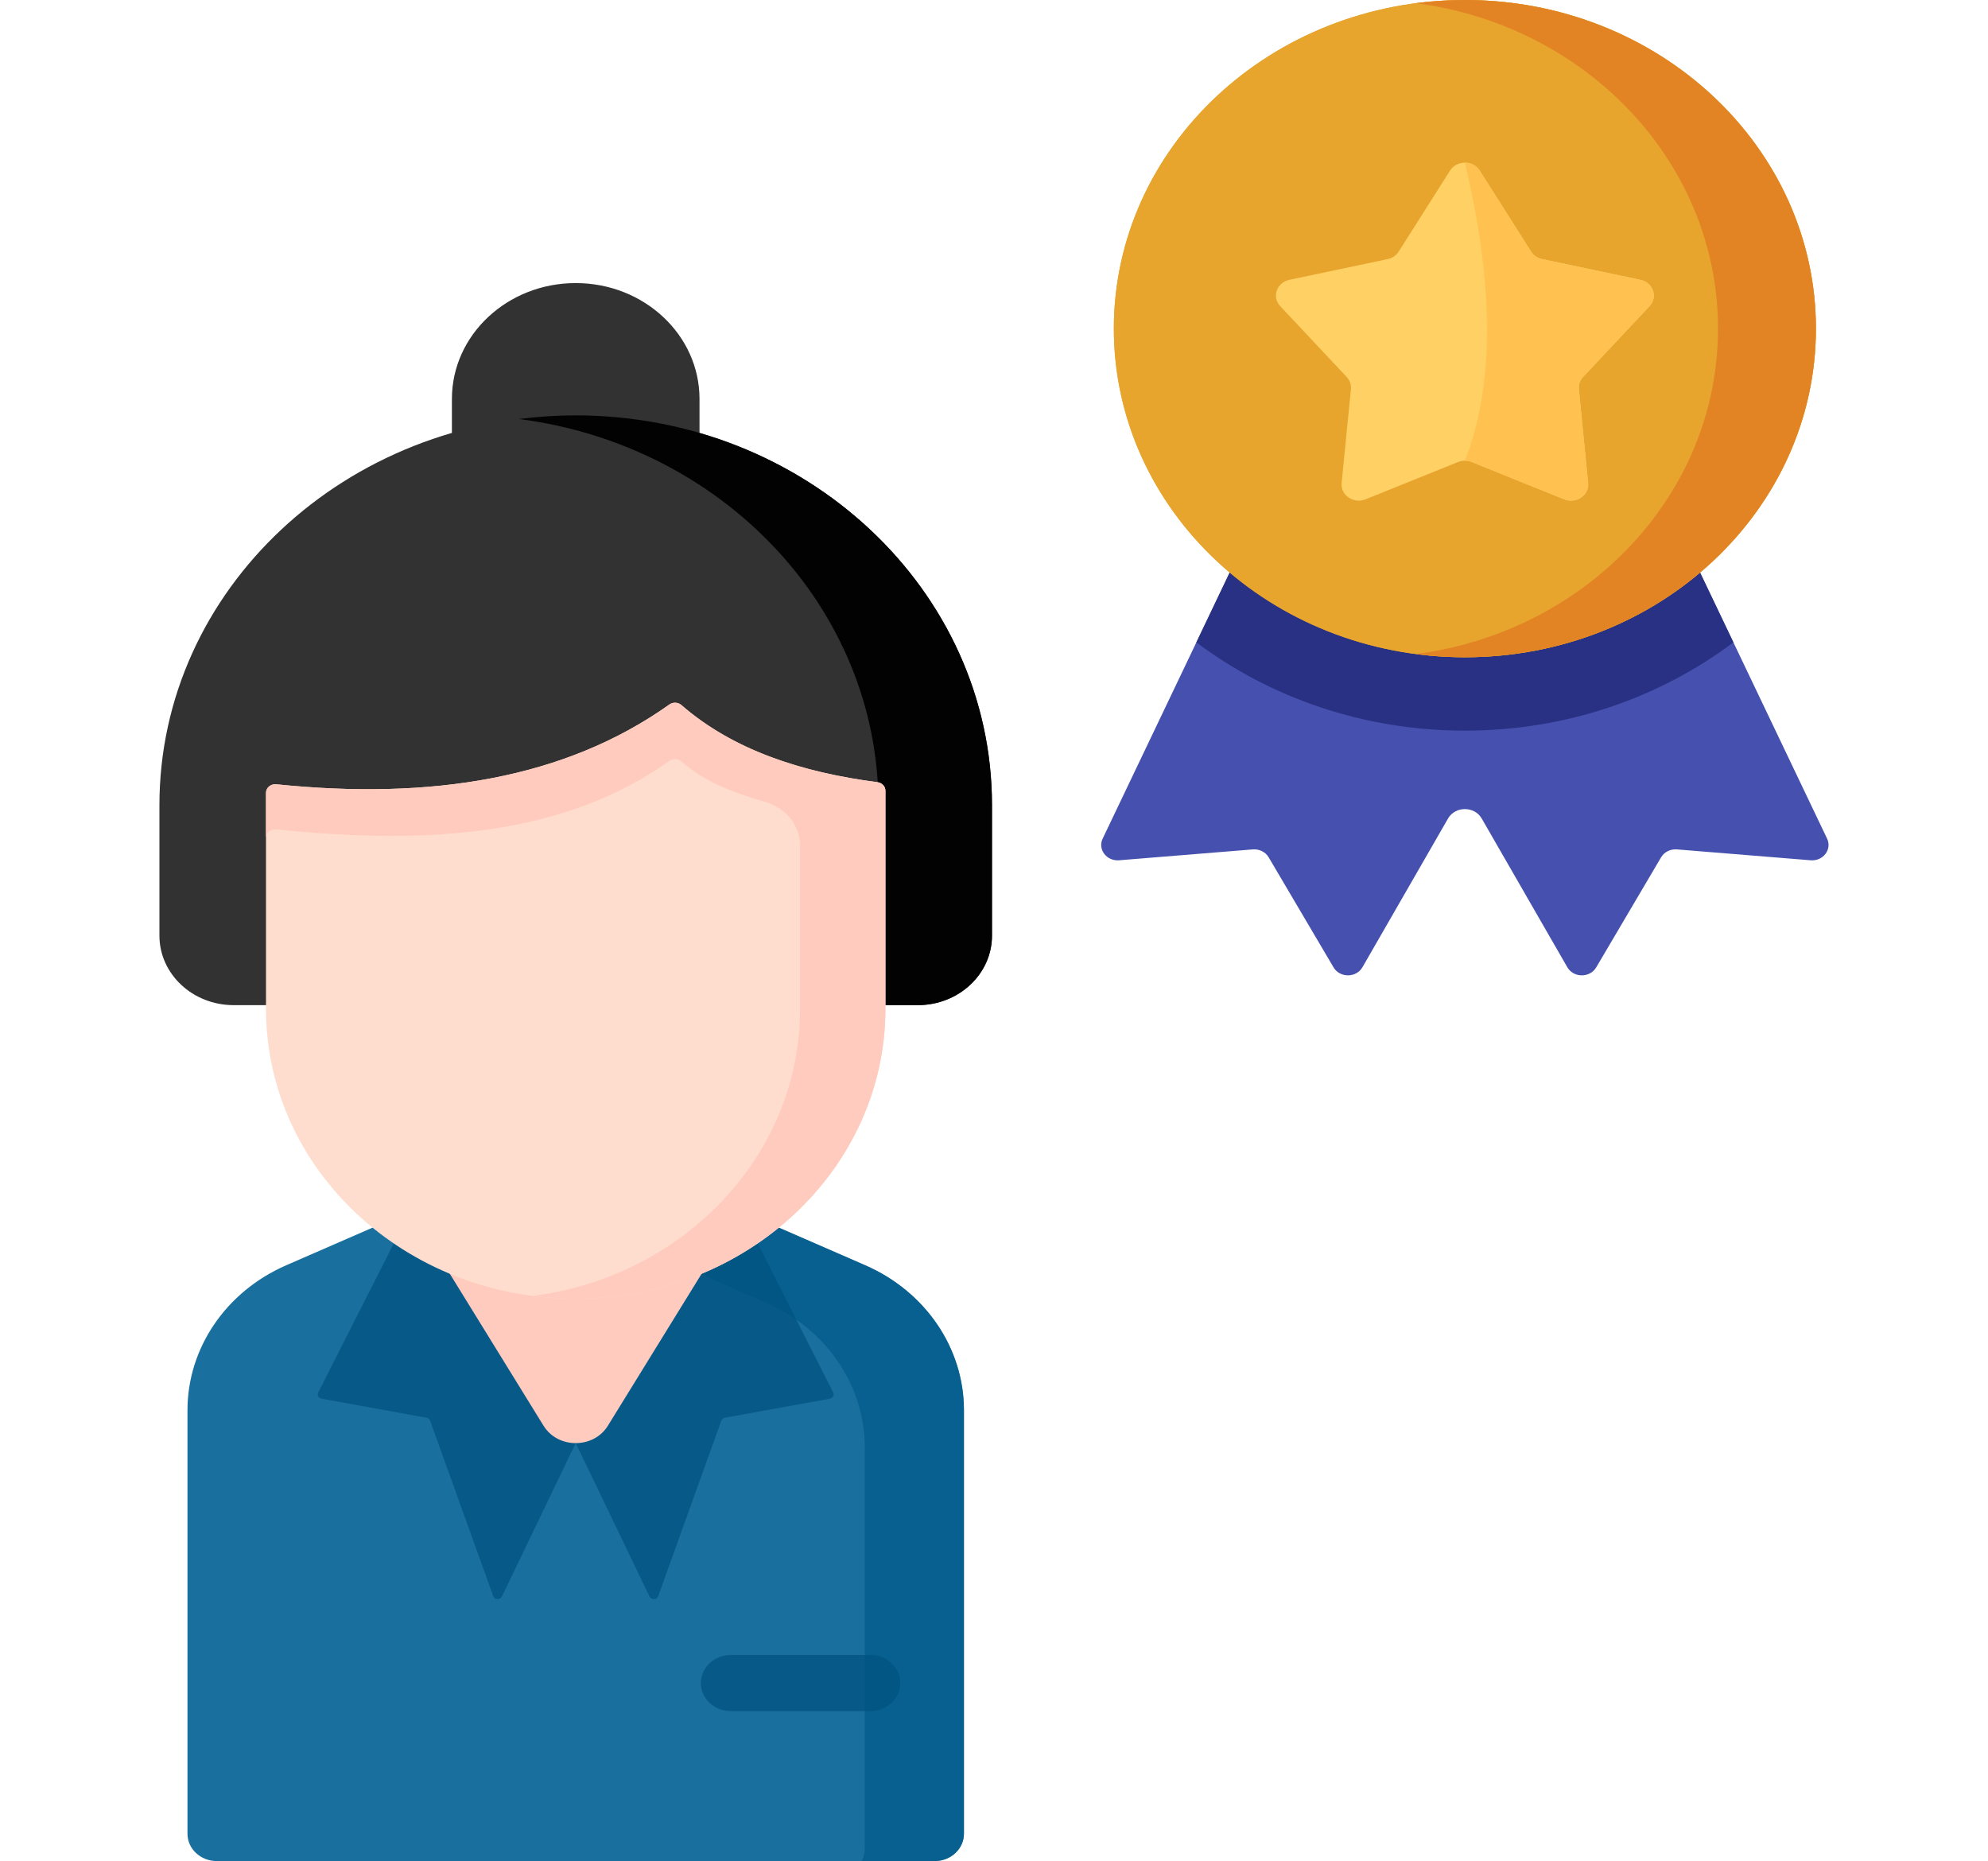 <svg width="297" height="278" viewBox="0 0 297 278" fill="none" xmlns="http://www.w3.org/2000/svg">
<path d="M144.01 210.66C144.01 201.369 138.255 192.921 129.255 189.001L116.347 183.378H55.671L42.762 189.001C33.763 192.921 28.008 201.37 28.008 210.66V273.916C28.008 276.172 29.962 278 32.371 278H139.646C142.055 278 144.009 276.171 144.009 273.916L144.01 210.66Z" fill="#006094" fill-opacity="0.9"/>
<path d="M144.01 210.66C144.01 201.369 138.255 192.921 129.255 189.001L116.347 183.378C104.749 178.151 98.987 179.135 101.541 188.97L114.449 194.593C123.449 198.513 129.204 206.962 129.204 216.252V276.152C129.204 276.818 129.03 277.444 128.728 278H139.646C142.056 278 144.01 276.171 144.01 273.916V210.66Z" fill="#005A8A" fill-opacity="0.7"/>
<path d="M104.505 86.441H67.513V59.599C67.513 50.037 75.794 42.286 86.009 42.286C96.224 42.286 104.505 50.037 104.505 59.599V86.441Z" fill="#323232"/>
<path d="M137.111 150.146H34.907C28.784 150.146 23.819 145.499 23.819 139.767V120.262C23.819 88.112 51.662 62.05 86.009 62.05C120.355 62.05 148.198 88.112 148.198 120.262V139.767C148.198 145.499 143.235 150.146 137.111 150.146Z" fill="#323232"/>
<path d="M86.009 62.05C83.132 62.05 80.301 62.237 77.528 62.592C107.86 66.465 131.235 90.806 131.235 120.262V139.767C131.235 145.499 126.271 150.146 120.148 150.146H137.112C143.235 150.146 148.2 145.499 148.2 139.767V120.262C148.198 88.112 120.355 62.05 86.009 62.05Z" fill="#020202"/>
<path d="M58.826 185.74L47.537 208.005C47.443 208.189 47.446 208.404 47.544 208.586C47.643 208.768 47.826 208.898 48.04 208.936L63.718 211.779C63.968 211.824 64.171 211.991 64.252 212.216L73.679 238.415C73.772 238.673 74.023 238.851 74.313 238.864C74.603 238.878 74.872 238.723 74.991 238.476L86.009 215.569V178.183L58.826 185.74Z" fill="#00527F" fill-opacity="0.7"/>
<path d="M113.192 185.74L124.481 208.005C124.575 208.189 124.572 208.404 124.474 208.586C124.375 208.768 124.192 208.898 123.978 208.936L108.3 211.779C108.051 211.824 107.847 211.991 107.766 212.216L98.339 238.415C98.246 238.673 97.995 238.851 97.705 238.864C97.415 238.878 97.146 238.723 97.027 238.476L86.009 215.569V178.183L113.192 185.74Z" fill="#00527F" fill-opacity="0.7"/>
<path d="M81.201 212.97C83.338 216.435 88.68 216.435 90.817 212.97L107.548 185.845H64.469L81.201 212.97Z" fill="#FFCBBE"/>
<path d="M41.272 117.154C40.455 117.07 39.738 117.662 39.738 118.431V133.165V149.934V150.691C39.738 174.611 60.455 194.002 86.009 194.002C111.564 194.002 132.279 174.611 132.279 150.691V118.117C132.279 117.471 131.767 116.929 131.083 116.841C119.489 115.342 109.391 111.93 101.798 105.321C101.299 104.887 100.548 104.847 100.006 105.233C84.391 116.335 64.382 119.532 41.272 117.154Z" fill="#FFDDCE"/>
<path d="M131.08 116.84C120.308 115.447 109.76 112.251 101.799 105.321C101.3 104.887 100.55 104.847 100.007 105.233C84.391 116.335 64.382 119.532 41.272 117.154C40.455 117.07 39.738 117.662 39.738 118.431V125.174C39.738 124.405 40.455 123.813 41.272 123.897C64.381 126.276 84.391 124.757 100.006 113.655C100.54 113.275 101.287 113.296 101.779 113.725C105.429 116.91 109.661 118.432 114.359 119.795C117.425 120.684 119.527 123.324 119.527 126.329V150.691C119.527 172.584 102.169 190.673 79.633 193.582C81.718 193.851 83.844 194.001 86.009 194.001C111.564 194.001 132.279 174.61 132.279 150.691C132.279 148.569 132.279 116.162 132.279 118.116C132.28 117.47 131.765 116.929 131.08 116.84Z" fill="#FFCBBE"/>
<path d="M130.009 255.602H109.179C106.704 255.602 104.699 253.724 104.699 251.408C104.699 249.091 106.705 247.214 109.179 247.214H130.009C132.484 247.214 134.489 249.092 134.489 251.408C134.489 253.724 132.484 255.602 130.009 255.602Z" fill="#00527F" fill-opacity="0.7"/>
<path d="M242.039 60.51L218.848 68.824L195.656 60.51L164.732 125.276C163.968 126.878 165.322 128.659 167.188 128.507L187.169 126.882C188.137 126.803 189.063 127.266 189.533 128.062L199.228 144.506C200.168 146.1 202.62 146.088 203.543 144.485L216.332 122.267C217.411 120.392 220.284 120.392 221.363 122.267L234.152 144.485C235.075 146.088 237.527 146.1 238.467 144.506L248.162 128.062C248.631 127.266 249.558 126.803 250.526 126.882L270.507 128.507C272.373 128.658 273.727 126.878 272.963 125.276L242.039 60.51Z" fill="#4651AF"/>
<path d="M218.848 109.142C234.029 109.142 247.976 104.204 258.963 95.953L242.039 60.51L218.848 68.823L195.656 60.51L178.733 95.953C189.72 104.204 203.667 109.142 218.848 109.142Z" fill="#283183"/>
<path d="M218.848 98.176C247.811 98.176 271.291 76.199 271.291 49.088C271.291 21.977 247.811 0 218.848 0C189.884 0 166.405 21.977 166.405 49.088C166.405 76.199 189.884 98.176 218.848 98.176Z" fill="#E7A52E"/>
<path d="M218.848 98.176C247.811 98.176 271.291 76.199 271.291 49.088C271.291 21.977 247.811 0 218.848 0C189.884 0 166.405 21.977 166.405 49.088C166.405 76.199 189.884 98.176 218.848 98.176Z" fill="#E7A52E"/>
<path d="M218.848 0C216.366 0 213.925 0.165 211.534 0.477C237.035 3.808 256.664 24.301 256.664 49.088C256.664 73.875 237.036 94.368 211.534 97.699C213.925 98.011 216.366 98.177 218.848 98.177C247.812 98.177 271.291 76.199 271.291 49.089C271.292 21.978 247.812 0 218.848 0Z" fill="#E28424"/>
<path d="M221.06 25.474L228.741 37.584C229.101 38.153 229.697 38.558 230.387 38.704L245.065 41.799C246.969 42.201 247.72 44.364 246.432 45.737L236.501 56.317C236.034 56.815 235.807 57.47 235.873 58.129L237.263 72.152C237.443 73.972 235.478 75.309 233.684 74.586L219.866 69.014C219.216 68.753 218.48 68.753 217.83 69.014L204.012 74.586C202.219 75.309 200.253 73.972 200.433 72.152L201.824 58.129C201.889 57.47 201.662 56.815 201.195 56.317L191.265 45.737C189.976 44.364 190.727 42.201 192.632 41.799L207.31 38.704C207.999 38.558 208.595 38.153 208.956 37.584L216.637 25.474C217.633 23.903 220.063 23.903 221.06 25.474Z" fill="#FFD064"/>
<path d="M219.866 69.014L233.684 74.585C235.477 75.308 237.443 73.971 237.263 72.151L235.873 58.129C235.807 57.469 236.034 56.815 236.501 56.317L246.432 45.737C247.721 44.364 246.97 42.201 245.065 41.799L230.387 38.703C229.698 38.558 229.102 38.153 228.741 37.584L221.06 25.474C220.562 24.688 219.705 24.296 218.848 24.296C223.147 42.353 223.35 57.346 218.848 68.817C219.194 68.817 219.541 68.883 219.866 69.014Z" fill="#FFC250"/>
</svg>
